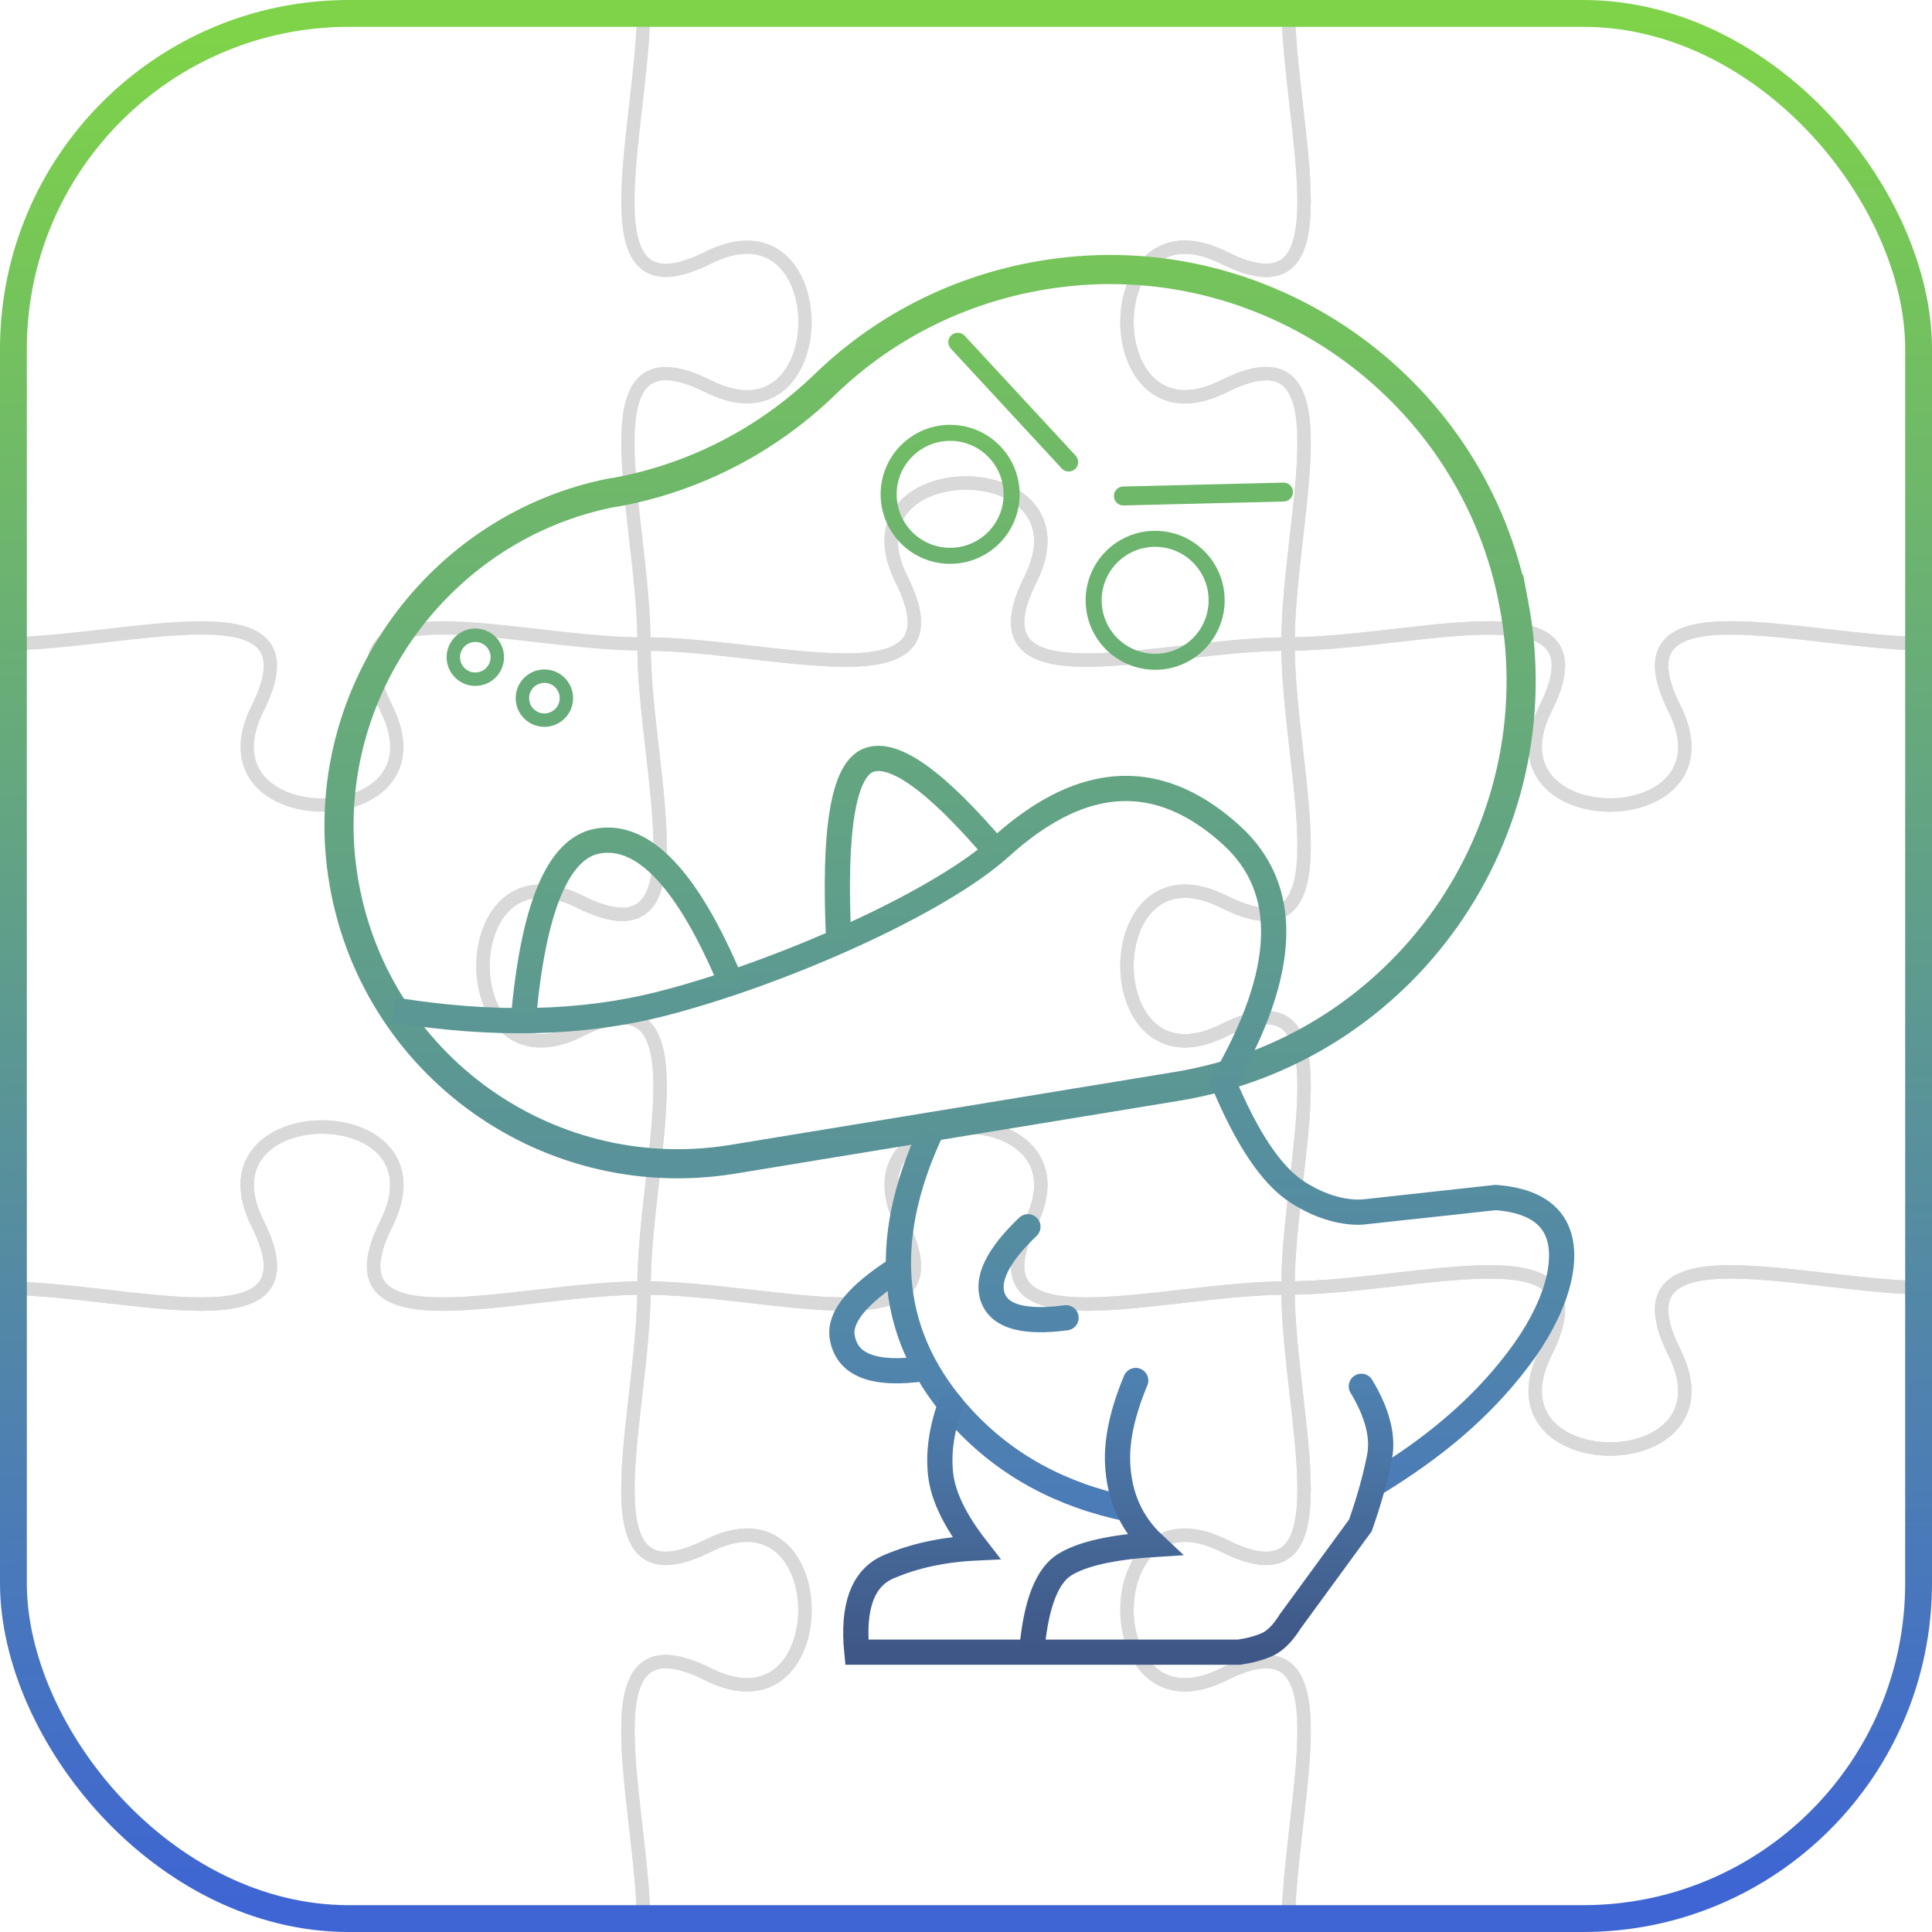 <svg id="eflVa6yTcr21" xmlns="http://www.w3.org/2000/svg" xmlns:xlink="http://www.w3.org/1999/xlink" viewBox="0 0 288 288" shape-rendering="geometricPrecision" text-rendering="geometricPrecision" width="288" height="288"><defs><linearGradient id="eflVa6yTcr212-stroke" x1="0.5" y1="0" x2="0.5" y2="1" spreadMethod="pad" gradientUnits="objectBoundingBox" gradientTransform="translate(0 0)"><stop id="eflVa6yTcr212-stroke-0" offset="0%" stop-color="#76c559"/><stop id="eflVa6yTcr212-stroke-1" offset="100%" stop-color="#58919b"/></linearGradient><linearGradient id="eflVa6yTcr213-stroke" x1="0.5" y1="0" x2="0.5" y2="1" spreadMethod="pad" gradientUnits="objectBoundingBox" gradientTransform="translate(0 0)"><stop id="eflVa6yTcr213-stroke-0" offset="0%" stop-color="#64a681"/><stop id="eflVa6yTcr213-stroke-1" offset="100%" stop-color="#4b7cb6"/></linearGradient><linearGradient id="eflVa6yTcr214-stroke" x1="0.5" y1="0" x2="0.5" y2="1" spreadMethod="pad" gradientUnits="objectBoundingBox" gradientTransform="translate(0 0)"><stop id="eflVa6yTcr214-stroke-0" offset="0%" stop-color="#64a680"/><stop id="eflVa6yTcr214-stroke-1" offset="100%" stop-color="#5e9c8d"/></linearGradient><linearGradient id="eflVa6yTcr215-stroke" x1="90.417" y1="124.131" x2="90.417" y2="152.452" spreadMethod="pad" gradientUnits="userSpaceOnUse" gradientTransform="translate(0 0)"><stop id="eflVa6yTcr215-stroke-0" offset="0%" stop-color="#63a483"/><stop id="eflVa6yTcr215-stroke-1" offset="100%" stop-color="#5c9893"/></linearGradient><linearGradient id="eflVa6yTcr216-stroke" x1="0.5" y1="0" x2="0.5" y2="1" spreadMethod="pad" gradientUnits="objectBoundingBox" gradientTransform="translate(0 0)"><stop id="eflVa6yTcr216-stroke-0" offset="0%" stop-color="#599398"/><stop id="eflVa6yTcr216-stroke-1" offset="100%" stop-color="#4b7bb8"/></linearGradient><linearGradient id="eflVa6yTcr217-stroke" x1="0.5" y1="0" x2="0.5" y2="1" spreadMethod="pad" gradientUnits="objectBoundingBox" gradientTransform="translate(0 0)"><stop id="eflVa6yTcr217-stroke-0" offset="0%" stop-color="#4e81b0"/><stop id="eflVa6yTcr217-stroke-1" offset="100%" stop-color="#3f5787"/></linearGradient><linearGradient id="eflVa6yTcr218-stroke" x1="0.5" y1="0" x2="0.5" y2="1" spreadMethod="pad" gradientUnits="objectBoundingBox" gradientTransform="translate(0 0)"><stop id="eflVa6yTcr218-stroke-0" offset="0%" stop-color="#4e81b0"/><stop id="eflVa6yTcr218-stroke-1" offset="100%" stop-color="#3f5787"/></linearGradient><linearGradient id="eflVa6yTcr219-stroke" x1="0.5" y1="0" x2="0.5" y2="1" spreadMethod="pad" gradientUnits="objectBoundingBox" gradientTransform="translate(0 0)"><stop id="eflVa6yTcr219-stroke-0" offset="0%" stop-color="#558da0"/><stop id="eflVa6yTcr219-stroke-1" offset="100%" stop-color="#5186aa"/></linearGradient><linearGradient id="eflVa6yTcr220-stroke" x1="0.5" y1="0" x2="0.5" y2="1" spreadMethod="pad" gradientUnits="objectBoundingBox" gradientTransform="translate(0 0)"><stop id="eflVa6yTcr220-stroke-0" offset="0%" stop-color="#548aa4"/><stop id="eflVa6yTcr220-stroke-1" offset="100%" stop-color="#5084ac"/></linearGradient><linearGradient id="eflVa6yTcr223-stroke" x1="0.5" y1="0" x2="0.5" y2="1" spreadMethod="pad" gradientUnits="objectBoundingBox" gradientTransform="translate(0 0)"><stop id="eflVa6yTcr223-stroke-0" offset="0%" stop-color="#71bd63"/><stop id="eflVa6yTcr223-stroke-1" offset="100%" stop-color="#6cb36f"/></linearGradient><linearGradient id="eflVa6yTcr224-stroke" x1="0.5" y1="0" x2="0.5" y2="1" spreadMethod="pad" gradientUnits="objectBoundingBox" gradientTransform="translate(0 0)"><stop id="eflVa6yTcr224-stroke-0" offset="0%" stop-color="#6db56d"/><stop id="eflVa6yTcr224-stroke-1" offset="100%" stop-color="#69af75"/></linearGradient><linearGradient id="eflVa6yTcr225-stroke" x1="0.5" y1="0" x2="0.5" y2="1" spreadMethod="pad" gradientUnits="objectBoundingBox" gradientTransform="translate(0 0)"><stop id="eflVa6yTcr225-stroke-0" offset="0%" stop-color="#74c15e"/><stop id="eflVa6yTcr225-stroke-1" offset="100%" stop-color="#6fb968"/></linearGradient><linearGradient id="eflVa6yTcr227-stroke" x1="0.49" y1="0" x2="0.5" y2="0.999" spreadMethod="pad" gradientUnits="objectBoundingBox" gradientTransform="translate(0 0)"><stop id="eflVa6yTcr227-stroke-0" offset="0%" stop-color="#7ed348"/><stop id="eflVa6yTcr227-stroke-1" offset="100%" stop-color="#3e65d3"/></linearGradient></defs><g style="mix-blend-mode:multiply" opacity="0.15"><path d="M192,0c0,19.2,9.6,48-9.6,38.4s-19.2,28.8,0,19.2s9.6,19.2,9.6,38.4v0c-19.2,0-48,9.6-38.4-9.6s-28.8-19.2-19.2,0-19.2,9.6-38.4,9.6c0-19.2-9.6-48,9.6-38.4s19.2-28.8,0-19.2-9.6-19.2-9.6-38.4h96Z" fill="none" stroke="#000" stroke-width="2" stroke-miterlimit="1"/><path d="M192,0c0,19.2,9.6,48-9.6,38.4s-19.2,28.8,0,19.2s9.6,19.2,9.6,38.4c19.2,0,48-9.6,38.4,9.6s28.8,19.2,19.2,0s19.2-9.6,38.4-9.6" fill="none" stroke="#000" stroke-width="2" stroke-miterlimit="1"/><path d="M0,192c19.2,0,48,9.6,38.4-9.6s28.8-19.2,19.2,0s19.2,9.6,38.4,9.6v0c0-19.2,9.6-48-9.6-38.4s-19.2-28.8,0-19.2s9.6-19.2,9.6-38.4c-19.2,0-48-9.6-38.4,9.6s-28.8,19.2-19.2,0-19.2-9.6-38.4-9.6v96Z" fill="none" stroke="#000" stroke-width="2" stroke-miterlimit="1"/><path d="M192,96c-19.2,0-48,9.6-38.4-9.6s-28.8-19.2-19.2,0-19.2,9.6-38.4,9.6c0,19.2,9.6,48-9.6,38.4s-19.2,28.8,0,19.2s9.6,19.2,9.6,38.4v0c19.2,0,48,9.6,38.4-9.6s28.8-19.2,19.2,0s19.2,9.6,38.4,9.6v0c0-19.2,9.6-48-9.6-38.4s-19.2-28.8,0-19.2s9.6-19.2,9.6-38.4" fill="none" stroke="#000" stroke-width="2" stroke-miterlimit="1"/><path d="M288,192c-19.2,0-48-9.6-38.4,9.6s-28.8,19.2-19.2,0-19.2-9.6-38.4-9.6c0-19.2,9.6-48-9.6-38.4s-19.2-28.8,0-19.2s9.6-19.2,9.6-38.4c19.2,0,48-9.6,38.4,9.6s28.8,19.2,19.2,0s19.2-9.6,38.4-9.6v96Z" fill="none" stroke="#000" stroke-width="2" stroke-miterlimit="1"/><path d="M0,192c19.2,0,48,9.6,38.4-9.6s28.8-19.2,19.2,0s19.2,9.6,38.4,9.6c0,19.2-9.6,48,9.6,38.4s19.2,28.8,0,19.2-9.6,19.2-9.6,38.4" fill="none" stroke="#000" stroke-width="2" stroke-miterlimit="1"/><path d="M192,288h-96c0-19.2-9.6-48,9.6-38.4s19.2-28.8,0-19.2-9.6-19.2-9.6-38.4c19.2,0,48,9.6,38.4-9.6s28.8-19.2,19.2,0s19.2,9.6,38.4,9.6c0,19.2,9.6,48-9.6,38.4s-19.2,28.8,0,19.2s9.6,19.2,9.6,38.4Z" fill="none" stroke="#000" stroke-width="2" stroke-miterlimit="1"/><path d="M192,288c0-19.2,9.6-48-9.6-38.4s-19.2-28.8,0-19.2s9.6-19.2,9.6-38.4c19.2,0,48-9.6,38.4,9.6s28.8,19.2,19.2,0s19.2-9.6,38.4-9.6" fill="none" stroke="#000" stroke-width="2" stroke-miterlimit="1"/></g><g transform="matrix(.94 0 0 0.94 8.501 8.594)"><path d="M405.5,143.9c8.8,46.9-22.7,91.7-69.6,99.3l-91.4,15c-39,6.3-75.7-20.9-80.5-60.6-4.3-36,20.2-69.7,55.7-76.7.3,0,.6-.1.8-.1c16.3-3,31.2-10.7,43.1-22.2c12.6-12.2,29.2-20.6,48.2-23c44.2-5.6,85.6,24.6,93.7,68.3Z" transform="matrix(.77 0 0 0.77-81.187-24.102)" fill="none" stroke="url(#eflVa6yTcr212-stroke)" stroke-width="6"/><path d="M209.358,225.915c8.743-5.39,16.169-11.378,22.278-19.403s8.264-15.81,6.228-20.481q-2.036-4.671-9.702-5.27-20.721,2.276-20.84,2.276c-.12,0-4.791.719-10.78-3.234q-5.989-3.952-11.576-17.316q15.292-26.443,1.274-39.186c-14.018-12.743-26.761-7.009-36.637,1.912s-35.044,20.071-53.841,24.85q-18.796,4.779-42.372.956" transform="translate(0 0)" fill="none" stroke="url(#eflVa6yTcr213-stroke)" stroke-width="4"/><path d="M123.971,140.057q-1.282-26.288,4.702-28.638t20.303,14.533" transform="translate(0 0)" fill="none" stroke="url(#eflVa6yTcr214-stroke)" stroke-width="4"/><path d="M73.961,152.452q2.351-26.501,11.755-28.211q10.928-1.987,21.158,22.441" transform="translate(0 0)" fill="none" stroke="url(#eflVa6yTcr215-stroke)" stroke-width="4"/><path d="M138.589,170.3q-12.423,26.643,5.06,45.544q10.207,11.034,26.271,14.324" fill="none" stroke="url(#eflVa6yTcr216-stroke)" stroke-width="4"/><path d="M206.843,210.704q3.833,6.348,2.875,11.259t-3.025,10.794L195.585,247.954q-1.797,2.875-3.713,3.713t-4.432,1.198h-60.605q-1.078-10.899,5.03-13.534t13.894-2.994q-5.03-6.468-5.629-11.618t1.557-11.139" transform="translate(0 0)" fill="none" stroke="url(#eflVa6yTcr217-stroke)" stroke-width="4" stroke-linecap="round"/><path d="M171.062,209.961q-3.112,7.446-2.871,13.081.336,7.88,5.743,12.921-9.97.639-14.118,3.192t-5.184,13.08" transform="translate(0-.178)" fill="none" stroke="url(#eflVa6yTcr218-stroke)" stroke-width="4" stroke-linecap="round"/><path d="M153.966,185.402q-7.217,6.892-5.527,11.314t11.574,3.121" transform="translate(0 0)" fill="none" stroke="url(#eflVa6yTcr219-stroke)" stroke-width="4" stroke-linecap="round"/><path d="M133.354,192.099q-9.493,6.078-8.778,10.728q1.04,6.762,12.939,5.072" transform="translate(-.065 0)" fill="none" stroke="url(#eflVa6yTcr220-stroke)" stroke-width="4"/><ellipse rx="4.918" ry="4.918" transform="matrix(.709 0 0 0.709 66.335 95.082)" fill="none" stroke="#69ae76" stroke-width="3"/><ellipse rx="4.918" ry="4.918" transform="matrix(.709 0 0 0.709 77.288 101.572)" fill="none" stroke="#67ab79" stroke-width="3"/><ellipse rx="11.499" ry="11.499" transform="matrix(.848 0 0 0.848 141.632 69.25)" fill="none" stroke="url(#eflVa6yTcr223-stroke)" stroke-width="3"/><ellipse rx="11.499" ry="11.499" transform="matrix(.848 0 0 0.848 174.143 86.055)" fill="none" stroke="url(#eflVa6yTcr224-stroke)" stroke-width="3"/><path d="M142.845,45.127L160.435,64.131" fill="none" stroke="url(#eflVa6yTcr225-stroke)" stroke-width="3" stroke-linecap="round"/><path d="M169.104,69.513l25.394-.622" transform="translate(0 0)" fill="none" stroke="#6eb86a" stroke-width="3" stroke-linecap="round"/></g><rect width="284" height="284" rx="50" ry="50" transform="translate(2 2)" fill="none" stroke="url(#eflVa6yTcr227-stroke)" stroke-width="4"/></svg>

